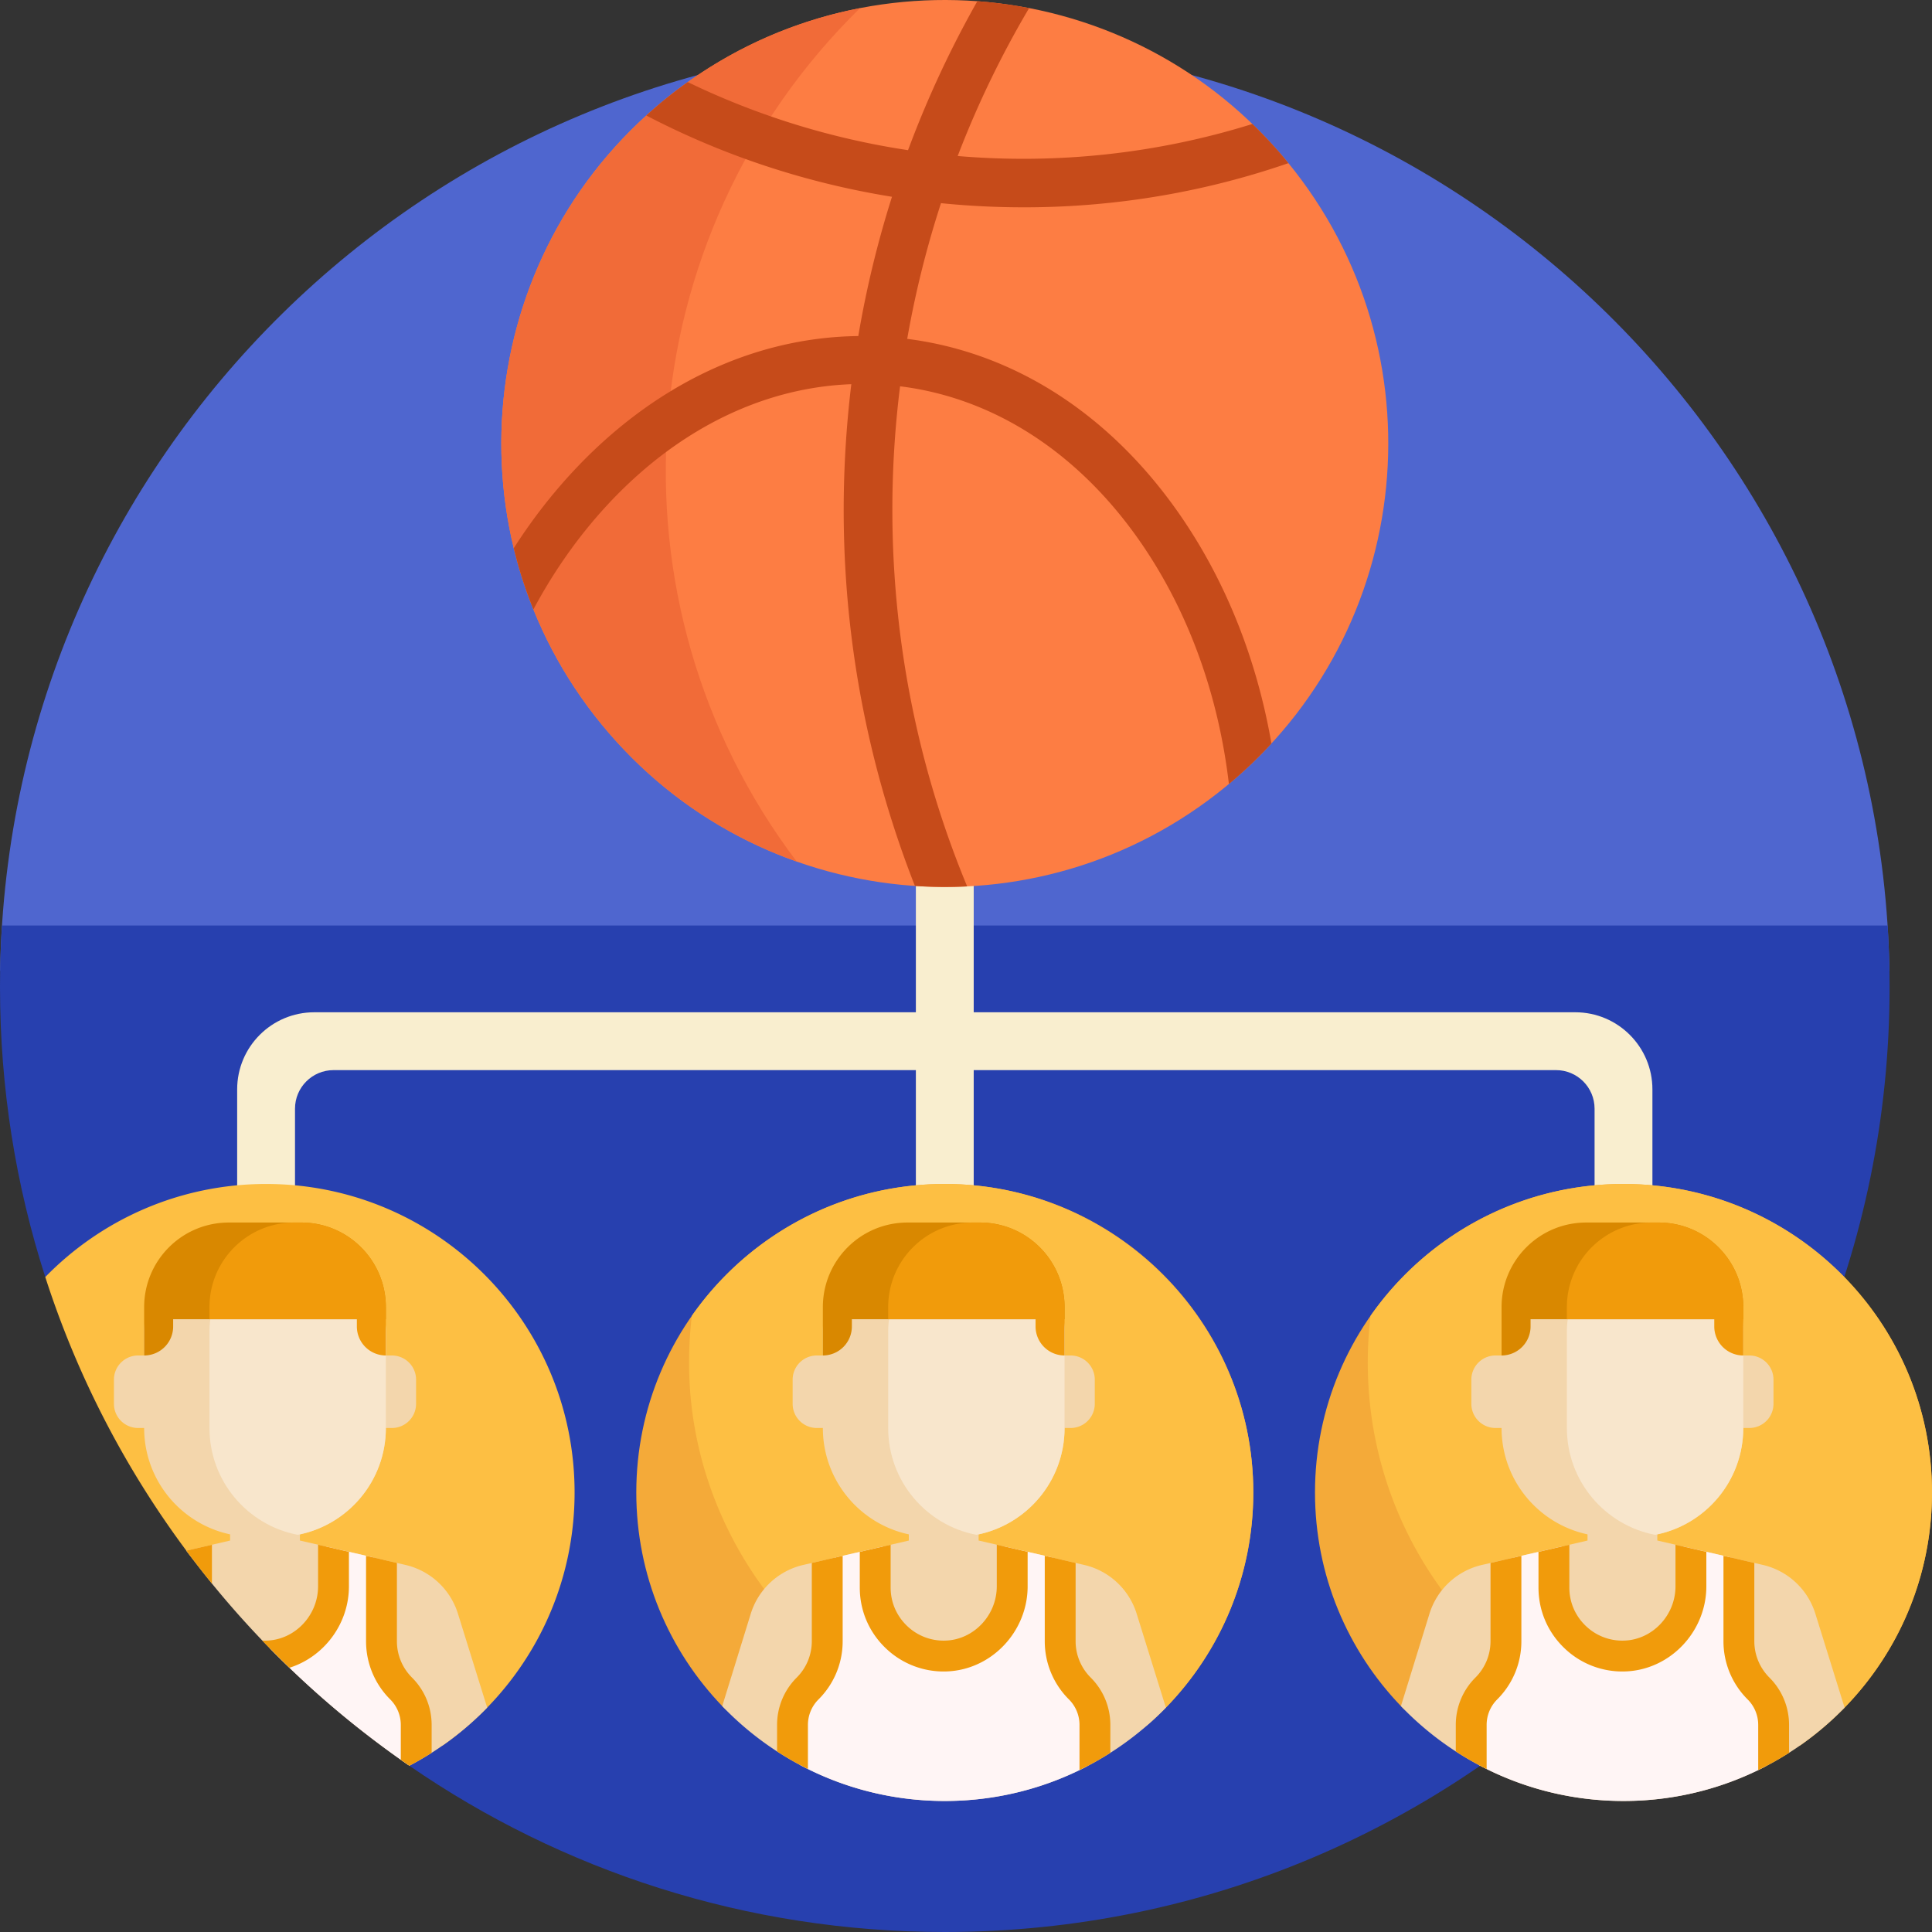 <svg height="512" viewBox="0 0 501 501" width="512" xmlns="http://www.w3.org/2000/svg"><rect x="0" y="0" width="501" height="501" fill="#333333" stroke="none"/><path d="M.036 251.749C2.306 118.4 111.11 11 245 11s242.694 107.4 244.964 240.749z" fill="#4f66cf"/><path d="M490 256c0 135.31-109.69 245-245 245-51.549 0-99.379-15.92-138.843-43.112v-32.32c0-52.144-42.271-94.415-94.415-94.415C4.118 307.472 0 282.217 0 256c0-5.375.173-10.71.514-16h488.971c.342 5.29.515 10.625.515 16z" fill="#2740af"/><path d="M408.5 262.5c11.046 0 20 8.954 20 20v110h-15v-105c0-5.523-4.477-10-10-10h-151V390h-15V277.5h-151c-5.523 0-10 4.477-10 10v105h-15v-110c0-11.046 8.954-20 20-20h156V150h15v112.5z" fill="#f9eecf"/><path d="M320.077 202.114c-48.11 41.464-120.725 36.076-162.189-12.035S121.813 69.354 169.923 27.89 290.648-8.186 332.112 39.925s36.075 120.725-12.035 162.189z" fill="#fd7d43"/><path d="M206.604 223.423c-18.272-6.452-35.159-17.614-48.716-33.344-41.464-48.11-36.076-120.725 12.035-162.189 15.73-13.557 34.08-22.105 53.104-25.789-60.29 59.036-67.339 154.035-16.423 221.322z" fill="#f16b38"/><path d="M296.475 141.641c-16.112-23.807-38.389-38.413-63.069-41.469-5.459 43.502.222 88.301 17.393 129.689-4.516.225-9.04.184-13.545-.12a266.702 266.702 0 01-5.629-15.777c-10.593-32.899-14.662-67.127-12.095-101.733.313-4.222.724-8.424 1.23-12.604-19.218.716-37.869 8.462-54.051 22.408a114.384 114.384 0 00-9.547 9.268c-7.289 7.933-13.603 16.926-18.84 26.731a114.378 114.378 0 01-5.096-15.883c4.405-6.893 9.344-13.342 14.781-19.259 21.063-22.924 47.282-35.427 74.563-35.748a265.531 265.531 0 018.738-36.117c-22.449-3.614-43.9-10.747-63.714-21.075a116.35 116.35 0 0110.746-8.668 199.357 199.357 0 0057.131 17.656A267.887 267.887 0 01253.44.312c4.504.331 8.989.927 13.429 1.784a253.483 253.483 0 00-18.523 38.361c25.582 2.178 51.572-.553 76.418-8.308a116.256 116.256 0 019.348 10.159c-26.791 9.248-55.428 13.022-84.522 10.863a218.024 218.024 0 01-5.574-.486 256.077 256.077 0 00-8.761 35.188c28.164 3.577 53.414 20.051 71.518 46.8 11.469 16.946 19.236 36.819 22.932 58.13a116.28 116.28 0 01-11.03 10.502c-2.672-22.76-10.237-43.987-22.2-61.664z" fill="#c64b1a"/><path d="M501 387.023c0 21.699-8.639 41.381-22.666 55.793-14.533 14.932-100.49 14.77-115.048-.393-13.802-14.375-22.286-33.897-22.286-55.4 0-44.183 35.817-80 80-80s80 35.818 80 80zm-256-80c-44.183 0-80 35.817-80 80 0 21.504 8.484 41.025 22.287 55.401 14.558 15.162 100.513 15.324 115.047.392C316.361 428.404 325 408.723 325 387.023c0-44.182-35.817-80-80-80z" fill="#f4aa39"/><path d="M501 387.023c0 27.139-13.513 51.121-34.178 65.585-3.978.481-8.028.729-12.136.729-55.229 0-100-44.771-100-100 0-4.108.248-8.158.729-12.136 14.465-20.665 38.447-34.178 65.585-34.178 44.183 0 80 35.818 80 80zm-253.866-79.972c-28.013-.729-52.877 12.945-67.72 34.15a100.992 100.992 0 00-.727 12.707c.307 55.074 46.894 100.469 101.959 99.411.274-.005.547-.012.82-.019 6.402-.175 12.515-2.697 17.258-7 16.626-15.078 26.881-37.053 26.248-61.409-1.099-42.271-35.567-76.739-77.838-77.84zM69 307.023c-22.444 0-42.73 9.243-57.258 24.13 8.3 25.781 20.756 49.698 36.578 70.962 14.505 19.492 62.523 50.975 66.501 50.493C135.487 438.144 149 414.162 149 387.023c0-44.182-35.817-80-80-80z" fill="#fdbf43"/><path d="M478.334 442.816C463.8 457.748 443.483 467.023 421 467.023c-22.681 0-43.156-9.438-57.715-24.602l7.366-23.841a18.661 18.661 0 0113.658-12.771l5.807-1.343 21.555-4.976v-1.476l.002-.128c-12.738-2.718-22.292-14.035-22.292-27.585h-1.567a6.268 6.268 0 01-6.268-6.268v-6.268a6.268 6.268 0 016.268-6.268h1.567v-6.268c0-12.116 9.822-21.938 21.938-21.938h18.804c12.116 0 21.938 9.822 21.938 21.938v6.268h1.567a6.268 6.268 0 016.268 6.268v6.268a6.268 6.268 0 01-6.268 6.268h-1.567c0 13.549-9.554 24.867-22.292 27.585l.002.128v1.47l21.628 4.981.006.019 5.727 1.324a18.663 18.663 0 0113.658 12.771zM281.132 405.81l-5.727-1.324-.006-.019-21.628-4.981v-1.47l-.002-.128c12.738-2.718 22.292-14.035 22.292-27.585h1.567a6.268 6.268 0 006.268-6.268v-6.268a6.268 6.268 0 00-6.268-6.268h-1.567v-6.268c0-12.116-9.822-21.938-21.938-21.938h-18.804c-12.116 0-21.938 9.822-21.938 21.938v6.268h-1.567a6.268 6.268 0 00-6.268 6.268v6.268a6.268 6.268 0 006.268 6.268h1.567c0 13.549 9.554 24.867 22.292 27.585l-.002.128v1.476l-21.555 4.976-5.807 1.343a18.665 18.665 0 00-13.658 12.771l-7.366 23.841c14.558 15.163 35.034 24.602 57.715 24.602 22.483 0 42.8-9.275 57.334-24.208l-7.544-24.235a18.663 18.663 0 00-13.658-12.772zm-176 0l-5.727-1.324-.006-.019-21.628-4.981v-1.47l-.002-.128c12.738-2.718 22.292-14.035 22.292-27.585h1.567a6.268 6.268 0 006.268-6.268v-6.268a6.268 6.268 0 00-6.268-6.268h-1.567v-6.268c0-12.116-9.822-21.938-21.938-21.938H59.319c-12.116 0-21.938 9.822-21.938 21.938v6.268h-1.567a6.268 6.268 0 00-6.268 6.268v6.268a6.268 6.268 0 006.268 6.268h1.567c0 13.549 9.554 24.867 22.292 27.585l-.002.128v1.475l-11.353 2.621a246.403 246.403 0 0057.839 55.777 80.296 80.296 0 0020.177-15.072l-7.544-24.235a18.663 18.663 0 00-13.658-12.772z" fill="#f3d6ac"/><path d="M101.428 436.439a15.375 15.375 0 014.504 10.873v10.42a246.335 246.335 0 01-35.998-30.335c8.218-.635 14.549-7.721 14.549-16.051v-10.314l12.441 2.865v21.67a15.38 15.38 0 004.504 10.872zm347.497-10.872v-21.67l-12.441-2.865v10.314c0 8.577-6.712 15.836-15.286 16.09-8.908.265-16.24-6.905-16.24-15.755V401.04l-12.441 2.872v21.655c0 4.078-1.62 7.988-4.504 10.872s-4.504 6.794-4.504 10.873v10.401c11.183 5.943 23.943 9.311 37.49 9.311 13.322 0 25.883-3.256 36.932-9.017v-10.695c0-4.078-1.62-7.989-4.504-10.873a15.377 15.377 0 01-4.502-10.872zm-176 0v-21.67l-12.441-2.865v10.314c0 8.577-6.712 15.836-15.286 16.09-8.908.265-16.24-6.905-16.24-15.755V401.04l-12.441 2.872v21.655c0 4.078-1.62 7.988-4.504 10.872s-4.504 6.794-4.504 10.873v10.401c11.183 5.943 23.943 9.311 37.49 9.311 13.322 0 25.883-3.256 36.932-9.017v-10.695c0-4.078-1.62-7.989-4.504-10.873a15.377 15.377 0 01-4.502-10.872z" fill="#fff5f5"/><path d="M455.932 459.014v-11.701a9.323 9.323 0 00-2.746-6.631 21.236 21.236 0 01-6.261-15.114v-22.131l4.474 1.03.006.019 3.52.814v20.268c0 3.572 1.392 6.931 3.917 9.458a17.264 17.264 0 015.09 12.287v7.227a80.057 80.057 0 01-8 4.474zm-70.422-.274v-11.427a9.32 9.32 0 012.747-6.631 21.235 21.235 0 006.26-15.114v-22.117l-4.401 1.016-3.599.833v20.268c0 3.572-1.392 6.931-3.917 9.458a17.264 17.264 0 00-5.09 12.287v6.868a80.103 80.103 0 008 4.559zm56.973-47.393v-8.933l-8-1.842v10.774c0 7.552-5.986 13.873-13.346 14.092a13.68 13.68 0 01-9.996-3.885c-2.698-2.619-4.184-6.124-4.184-9.871v-11.103l-8 1.847v9.256c0 5.93 2.348 11.474 6.61 15.61a21.632 21.632 0 0015.807 6.141c11.64-.343 21.109-10.251 21.109-22.086zM287.932 454.54v-7.227c0-4.642-1.808-9.005-5.09-12.287a13.295 13.295 0 01-3.917-9.458V405.3l-3.52-.814-.006-.019-4.474-1.03v22.131a21.236 21.236 0 006.261 15.114 9.318 9.318 0 012.746 6.631v11.701a80.057 80.057 0 008-4.474zm-78.422 4.2v-11.427a9.32 9.32 0 012.747-6.631 21.235 21.235 0 006.26-15.114v-22.117l-4.401 1.016-3.599.833v20.268c0 3.572-1.392 6.931-3.917 9.458a17.264 17.264 0 00-5.09 12.287v6.868a80.103 80.103 0 008 4.559zm56.973-47.393v-8.933l-8-1.842v10.774c0 7.552-5.986 13.873-13.346 14.092a13.68 13.68 0 01-9.996-3.885c-2.698-2.619-4.184-6.124-4.184-9.871v-11.103l-8 1.847v9.256c0 5.93 2.348 11.474 6.61 15.61a21.632 21.632 0 0015.807 6.141c11.64-.343 21.109-10.251 21.109-22.086zm-176 0v-8.933l-8-1.842v10.774c0 7.552-5.986 13.873-13.346 14.092-.373.011-.743.007-1.112-.011a245.923 245.923 0 007.029 7.05c8.89-2.792 15.429-11.296 15.429-21.13zm12.442 14.22v-20.268l-3.52-.814-.006-.019-4.474-1.03v22.131a21.236 21.236 0 006.261 15.114 9.318 9.318 0 012.746 6.631v9.023c.739.521 1.481 1.039 2.225 1.552a79.685 79.685 0 005.775-3.348v-7.227c0-4.642-1.808-9.005-5.09-12.287a13.29 13.29 0 01-3.917-9.458zm-47.967-14.929v-10.059l-6.64 1.533a247.844 247.844 0 006.64 8.526z" fill="#f19b0b"/><path d="M428.258 323.292h1.865c12.116 0 21.938 9.822 21.938 21.938v25.072c0 13.754-9.844 25.208-22.871 27.702-13.027-2.494-22.871-13.949-22.871-27.702V345.23c0-12.116 9.822-21.938 21.939-21.938zM230.319 345.23v25.072c0 13.754 9.844 25.208 22.871 27.702 13.027-2.494 22.871-13.949 22.871-27.702V345.23c0-12.116-9.822-21.938-21.938-21.938h-1.865c-12.117 0-21.939 9.822-21.939 21.938zm-176 0v25.072c0 13.754 9.844 25.208 22.871 27.702 13.027-2.494 22.871-13.949 22.871-27.702V345.23c0-12.116-9.822-21.938-21.938-21.938h-1.865c-12.117 0-21.939 9.822-21.939 21.938z" fill="#f8e6cc"/><path d="M452.061 342.096h-55.159v1.88a7.522 7.522 0 01-7.522 7.522v-12.536c0-12.116 9.822-21.938 21.938-21.938h18.804c12.116 0 21.938 9.822 21.938 21.938v3.134zm-176-3.134c0-12.116-9.822-21.938-21.938-21.938h-18.804c-12.116 0-21.938 9.822-21.938 21.938v12.536a7.522 7.522 0 007.522-7.522v-1.88h55.159v-3.134zm-176 0c0-12.116-9.822-21.938-21.938-21.938H59.319c-12.116 0-21.938 9.822-21.938 21.938v12.536a7.522 7.522 0 007.522-7.522v-1.88h55.159v-3.134z" fill="#d98800"/><path d="M452.061 338.962v12.536a7.522 7.522 0 01-7.522-7.522v-1.88h-38.22v-3.134c0-12.116 9.822-21.938 21.938-21.938h1.865c12.117-.001 21.939 9.821 21.939 21.938zm-176 0c0-12.116-9.822-21.938-21.938-21.938h-1.865c-12.116 0-21.938 9.822-21.938 21.938v3.134h38.22v1.88a7.522 7.522 0 007.522 7.522v-12.536zm-176 0c0-12.116-9.822-21.938-21.938-21.938h-1.865c-12.116 0-21.938 9.822-21.938 21.938v3.134h38.22v1.88a7.522 7.522 0 007.522 7.522v-12.536z" fill="#f19b0b"/></svg>